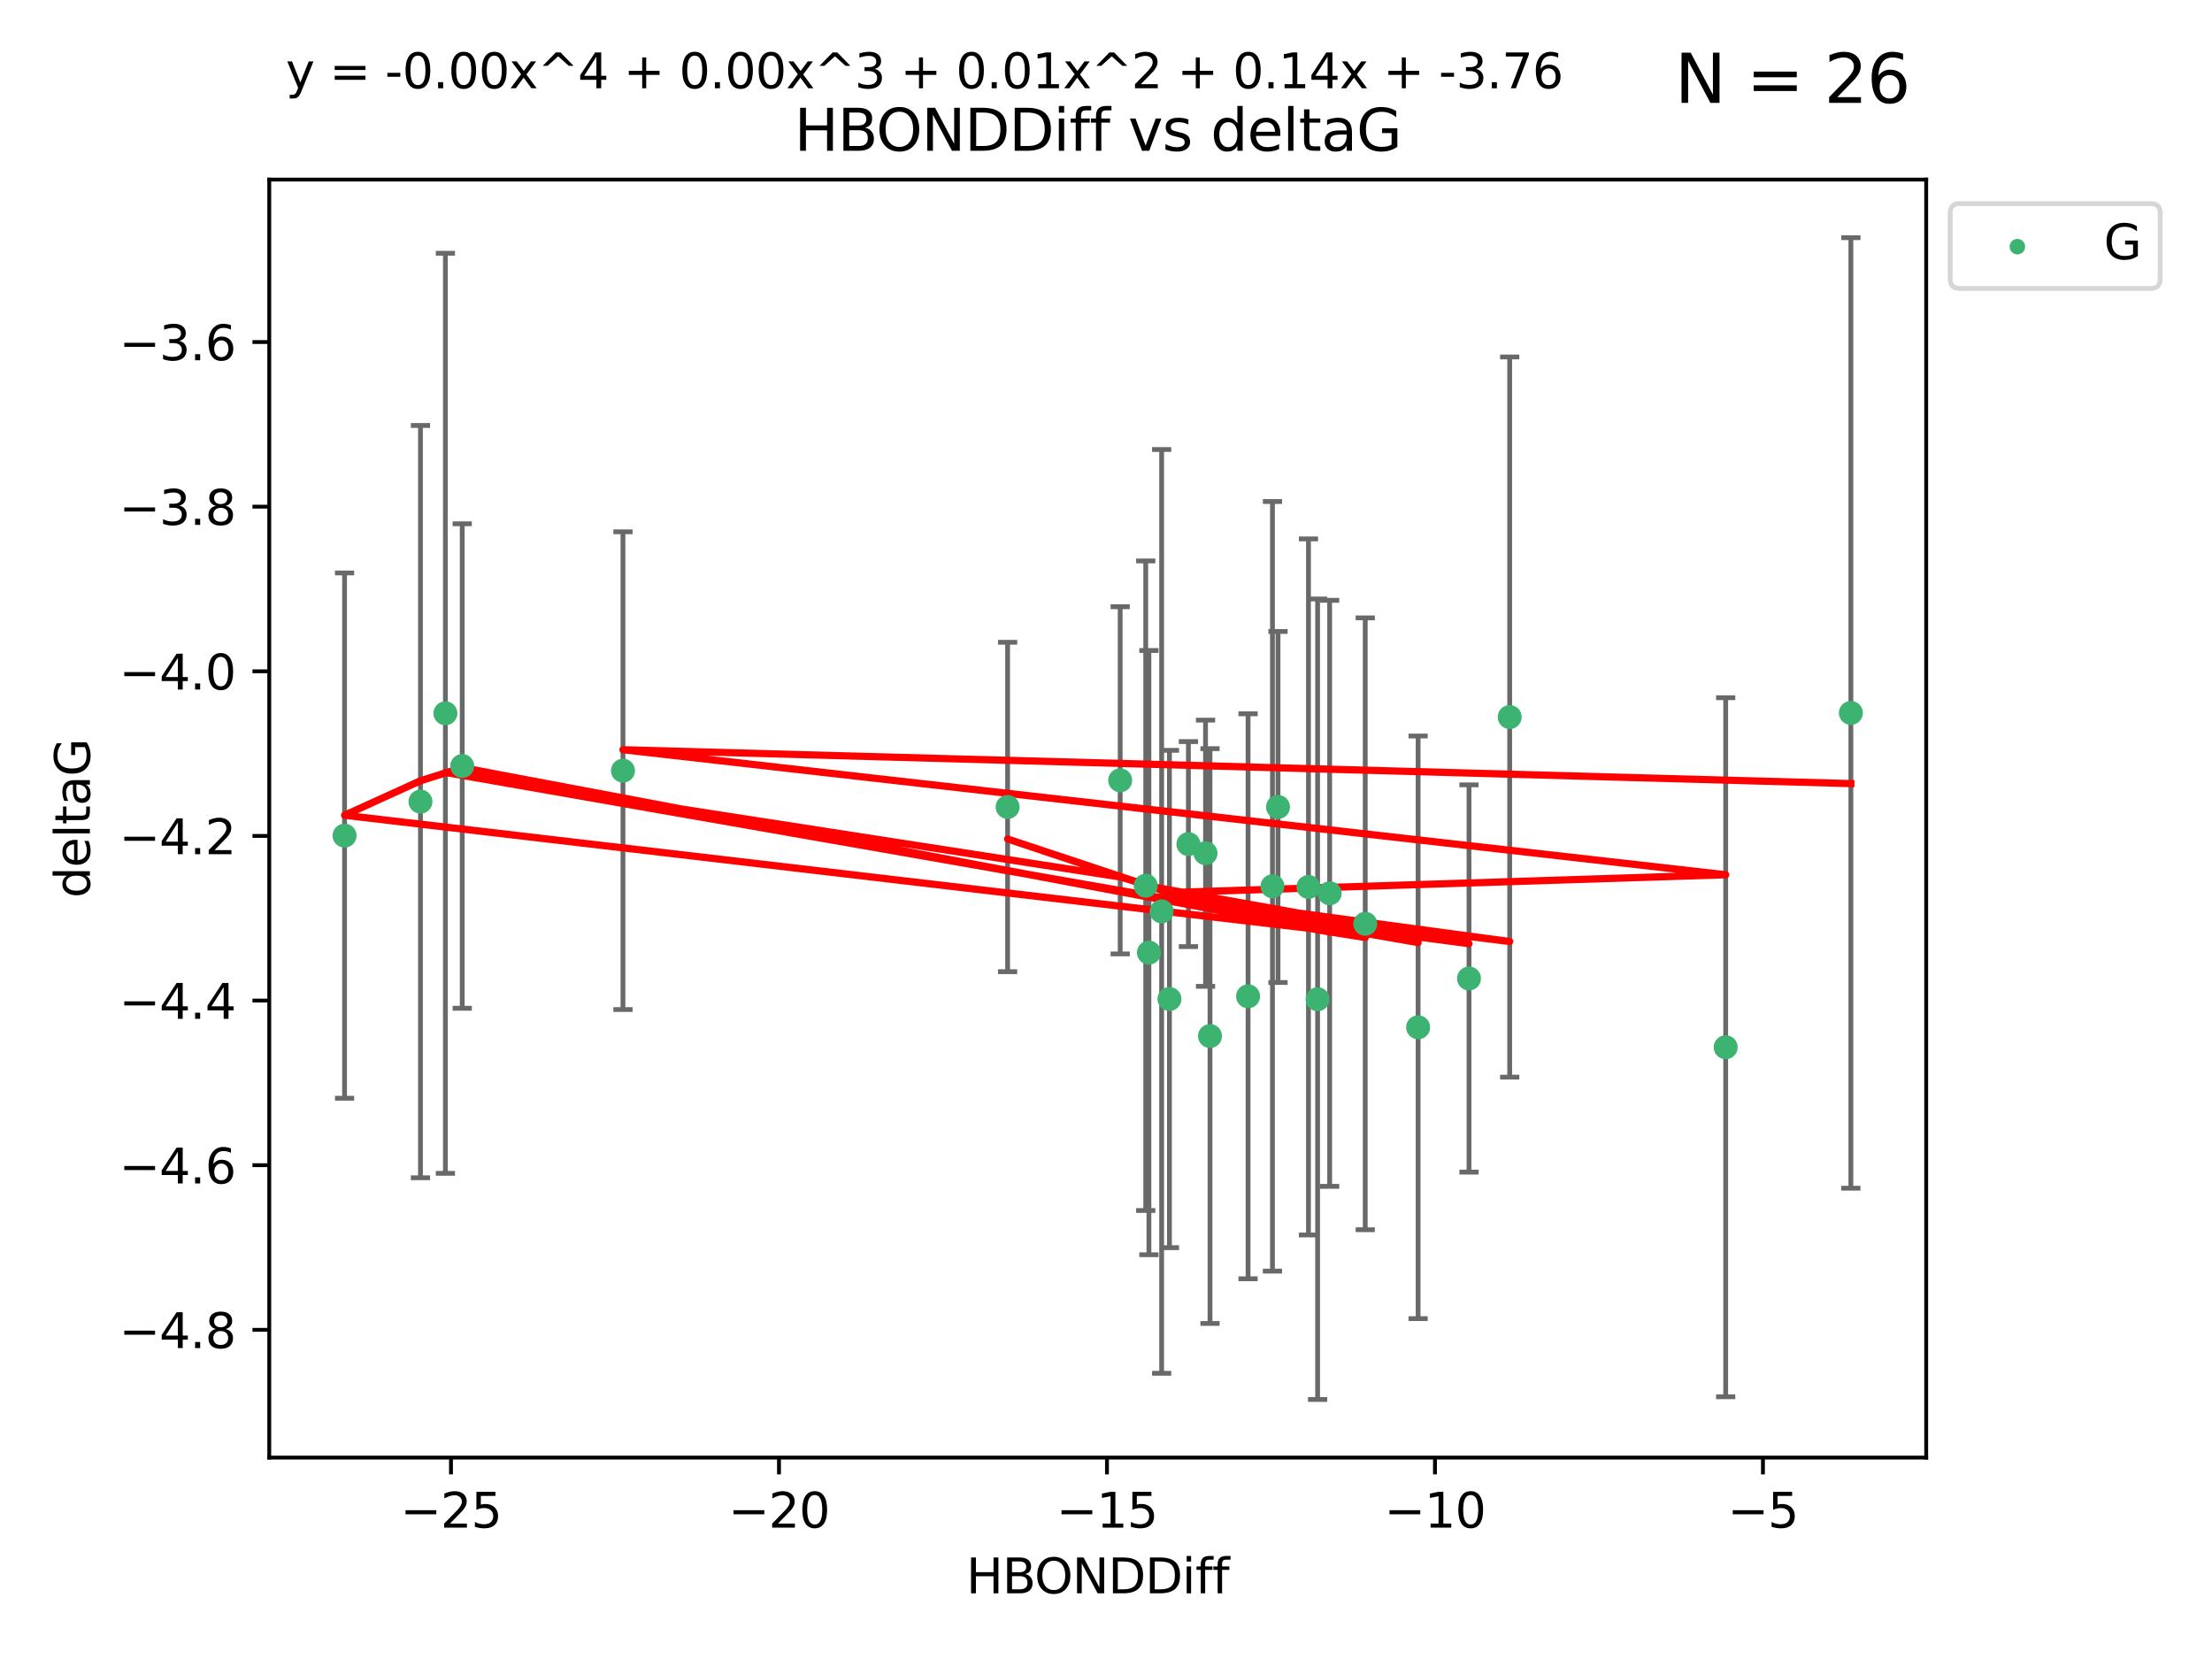 <?xml version="1.0" encoding="utf-8" standalone="no"?>
<!DOCTYPE svg PUBLIC "-//W3C//DTD SVG 1.1//EN"
  "http://www.w3.org/Graphics/SVG/1.1/DTD/svg11.dtd">
<svg xmlns:xlink="http://www.w3.org/1999/xlink" width="460.8pt" height="345.6pt" viewBox="0 0 460.8 345.6" xmlns="http://www.w3.org/2000/svg" version="1.1">
 <defs>
  <style type="text/css">*{stroke-linejoin: round; stroke-linecap: butt}</style>
 </defs>
 <g id="figure_1">
  <g id="patch_1">
   <path d="M 0 345.6 
L 460.8 345.6 
L 460.8 0 
L 0 0 
z
" style="fill: #ffffff"/>
  </g>
  <g id="axes_1">
   <g id="patch_2">
    <path d="M 56.09 303.64 
L 401.26 303.64 
L 401.26 37.411 
L 56.09 37.411 
z
" style="fill: #ffffff"/>
   </g>
   <g id="PathCollection_1">
    <defs>
     <path id="m8802d261f2" d="M 0 1.118 
C 0.297 1.118 0.581 1 0.791 0.791 
C 1 0.581 1.118 0.297 1.118 0 
C 1.118 -0.297 1 -0.581 0.791 -0.791 
C 0.581 -1 0.297 -1.118 0 -1.118 
C -0.297 -1.118 -0.581 -1 -0.791 -0.791 
C -1 -0.581 -1.118 -0.297 -1.118 0 
C -1.118 0.297 -1 0.581 -0.791 0.791 
C -0.581 1 -0.297 1.118 0 1.118 
z
" style="stroke: #3cb371"/>
    </defs>
    <g clip-path="url(#pfac0be2e6a)">
     <use xlink:href="#m8802d261f2" x="266.233" y="168.11" style="fill: #3cb371; stroke: #3cb371"/>
     <use xlink:href="#m8802d261f2" x="274.481" y="208.159" style="fill: #3cb371; stroke: #3cb371"/>
     <use xlink:href="#m8802d261f2" x="284.405" y="192.445" style="fill: #3cb371; stroke: #3cb371"/>
     <use xlink:href="#m8802d261f2" x="241.992" y="189.861" style="fill: #3cb371; stroke: #3cb371"/>
     <use xlink:href="#m8802d261f2" x="209.904" y="168.111" style="fill: #3cb371; stroke: #3cb371"/>
     <use xlink:href="#m8802d261f2" x="239.341" y="198.45" style="fill: #3cb371; stroke: #3cb371"/>
     <use xlink:href="#m8802d261f2" x="306.018" y="203.837" style="fill: #3cb371; stroke: #3cb371"/>
     <use xlink:href="#m8802d261f2" x="259.995" y="207.543" style="fill: #3cb371; stroke: #3cb371"/>
     <use xlink:href="#m8802d261f2" x="238.677" y="184.51" style="fill: #3cb371; stroke: #3cb371"/>
     <use xlink:href="#m8802d261f2" x="295.419" y="214.007" style="fill: #3cb371; stroke: #3cb371"/>
     <use xlink:href="#m8802d261f2" x="92.784" y="148.592" style="fill: #3cb371; stroke: #3cb371"/>
     <use xlink:href="#m8802d261f2" x="233.354" y="162.554" style="fill: #3cb371; stroke: #3cb371"/>
     <use xlink:href="#m8802d261f2" x="265.079" y="184.633" style="fill: #3cb371; stroke: #3cb371"/>
     <use xlink:href="#m8802d261f2" x="96.288" y="159.576" style="fill: #3cb371; stroke: #3cb371"/>
     <use xlink:href="#m8802d261f2" x="87.59" y="166.989" style="fill: #3cb371; stroke: #3cb371"/>
     <use xlink:href="#m8802d261f2" x="71.78" y="174.074" style="fill: #3cb371; stroke: #3cb371"/>
     <use xlink:href="#m8802d261f2" x="272.578" y="184.766" style="fill: #3cb371; stroke: #3cb371"/>
     <use xlink:href="#m8802d261f2" x="251.133" y="177.743" style="fill: #3cb371; stroke: #3cb371"/>
     <use xlink:href="#m8802d261f2" x="276.99" y="186.097" style="fill: #3cb371; stroke: #3cb371"/>
     <use xlink:href="#m8802d261f2" x="247.567" y="175.839" style="fill: #3cb371; stroke: #3cb371"/>
     <use xlink:href="#m8802d261f2" x="314.497" y="149.374" style="fill: #3cb371; stroke: #3cb371"/>
     <use xlink:href="#m8802d261f2" x="252.066" y="215.829" style="fill: #3cb371; stroke: #3cb371"/>
     <use xlink:href="#m8802d261f2" x="243.619" y="208.11" style="fill: #3cb371; stroke: #3cb371"/>
     <use xlink:href="#m8802d261f2" x="359.492" y="218.158" style="fill: #3cb371; stroke: #3cb371"/>
     <use xlink:href="#m8802d261f2" x="129.776" y="160.542" style="fill: #3cb371; stroke: #3cb371"/>
     <use xlink:href="#m8802d261f2" x="385.57" y="148.518" style="fill: #3cb371; stroke: #3cb371"/>
    </g>
   </g>
   <g id="matplotlib.axis_1">
    <g id="xtick_1">
     <g id="line2d_1">
      <defs>
       <path id="me202ff2728" d="M 0 0 
L 0 3.5 
" style="stroke: #000000; stroke-width: 0.8"/>
      </defs>
      <g>
       <use xlink:href="#me202ff2728" x="93.95" y="303.64" style="stroke: #000000; stroke-width: 0.8"/>
      </g>
     </g>
     <g id="text_1">
      <!-- −25 -->
      <g transform="translate(83.398 318.238)scale(0.1 -0.1)">
       <defs>
        <path id="DejaVuSans-2212" d="M 678 2272 
L 4684 2272 
L 4684 1741 
L 678 1741 
L 678 2272 
z
" transform="scale(0.016)"/>
        <path id="DejaVuSans-32" d="M 1228 531 
L 3431 531 
L 3431 0 
L 469 0 
L 469 531 
Q 828 903 1448 1529 
Q 2069 2156 2228 2338 
Q 2531 2678 2651 2914 
Q 2772 3150 2772 3378 
Q 2772 3750 2511 3984 
Q 2250 4219 1831 4219 
Q 1534 4219 1204 4116 
Q 875 4013 500 3803 
L 500 4441 
Q 881 4594 1212 4672 
Q 1544 4750 1819 4750 
Q 2544 4750 2975 4387 
Q 3406 4025 3406 3419 
Q 3406 3131 3298 2873 
Q 3191 2616 2906 2266 
Q 2828 2175 2409 1742 
Q 1991 1309 1228 531 
z
" transform="scale(0.016)"/>
        <path id="DejaVuSans-35" d="M 691 4666 
L 3169 4666 
L 3169 4134 
L 1269 4134 
L 1269 2991 
Q 1406 3038 1543 3061 
Q 1681 3084 1819 3084 
Q 2600 3084 3056 2656 
Q 3513 2228 3513 1497 
Q 3513 744 3044 326 
Q 2575 -91 1722 -91 
Q 1428 -91 1123 -41 
Q 819 9 494 109 
L 494 744 
Q 775 591 1075 516 
Q 1375 441 1709 441 
Q 2250 441 2565 725 
Q 2881 1009 2881 1497 
Q 2881 1984 2565 2268 
Q 2250 2553 1709 2553 
Q 1456 2553 1204 2497 
Q 953 2441 691 2322 
L 691 4666 
z
" transform="scale(0.016)"/>
       </defs>
       <use xlink:href="#DejaVuSans-2212"/>
       <use xlink:href="#DejaVuSans-32" x="83.789"/>
       <use xlink:href="#DejaVuSans-35" x="147.412"/>
      </g>
     </g>
    </g>
    <g id="xtick_2">
     <g id="line2d_2">
      <g>
       <use xlink:href="#me202ff2728" x="162.277" y="303.64" style="stroke: #000000; stroke-width: 0.8"/>
      </g>
     </g>
     <g id="text_2">
      <!-- −20 -->
      <g transform="translate(151.724 318.238)scale(0.1 -0.1)">
       <defs>
        <path id="DejaVuSans-30" d="M 2034 4250 
Q 1547 4250 1301 3770 
Q 1056 3291 1056 2328 
Q 1056 1369 1301 889 
Q 1547 409 2034 409 
Q 2525 409 2770 889 
Q 3016 1369 3016 2328 
Q 3016 3291 2770 3770 
Q 2525 4250 2034 4250 
z
M 2034 4750 
Q 2819 4750 3233 4129 
Q 3647 3509 3647 2328 
Q 3647 1150 3233 529 
Q 2819 -91 2034 -91 
Q 1250 -91 836 529 
Q 422 1150 422 2328 
Q 422 3509 836 4129 
Q 1250 4750 2034 4750 
z
" transform="scale(0.016)"/>
       </defs>
       <use xlink:href="#DejaVuSans-2212"/>
       <use xlink:href="#DejaVuSans-32" x="83.789"/>
       <use xlink:href="#DejaVuSans-30" x="147.412"/>
      </g>
     </g>
    </g>
    <g id="xtick_3">
     <g id="line2d_3">
      <g>
       <use xlink:href="#me202ff2728" x="230.603" y="303.64" style="stroke: #000000; stroke-width: 0.8"/>
      </g>
     </g>
     <g id="text_3">
      <!-- −15 -->
      <g transform="translate(220.051 318.238)scale(0.1 -0.1)">
       <defs>
        <path id="DejaVuSans-31" d="M 794 531 
L 1825 531 
L 1825 4091 
L 703 3866 
L 703 4441 
L 1819 4666 
L 2450 4666 
L 2450 531 
L 3481 531 
L 3481 0 
L 794 0 
L 794 531 
z
" transform="scale(0.016)"/>
       </defs>
       <use xlink:href="#DejaVuSans-2212"/>
       <use xlink:href="#DejaVuSans-31" x="83.789"/>
       <use xlink:href="#DejaVuSans-35" x="147.412"/>
      </g>
     </g>
    </g>
    <g id="xtick_4">
     <g id="line2d_4">
      <g>
       <use xlink:href="#me202ff2728" x="298.93" y="303.64" style="stroke: #000000; stroke-width: 0.8"/>
      </g>
     </g>
     <g id="text_4">
      <!-- −10 -->
      <g transform="translate(288.377 318.238)scale(0.1 -0.1)">
       <use xlink:href="#DejaVuSans-2212"/>
       <use xlink:href="#DejaVuSans-31" x="83.789"/>
       <use xlink:href="#DejaVuSans-30" x="147.412"/>
      </g>
     </g>
    </g>
    <g id="xtick_5">
     <g id="line2d_5">
      <g>
       <use xlink:href="#me202ff2728" x="367.256" y="303.64" style="stroke: #000000; stroke-width: 0.8"/>
      </g>
     </g>
     <g id="text_5">
      <!-- −5 -->
      <g transform="translate(359.885 318.238)scale(0.1 -0.1)">
       <use xlink:href="#DejaVuSans-2212"/>
       <use xlink:href="#DejaVuSans-35" x="83.789"/>
      </g>
     </g>
    </g>
    <g id="text_6">
     <!-- HBONDDiff -->
     <g transform="translate(201.286 331.917)scale(0.1 -0.1)">
      <defs>
       <path id="DejaVuSans-48" d="M 628 4666 
L 1259 4666 
L 1259 2753 
L 3553 2753 
L 3553 4666 
L 4184 4666 
L 4184 0 
L 3553 0 
L 3553 2222 
L 1259 2222 
L 1259 0 
L 628 0 
L 628 4666 
z
" transform="scale(0.016)"/>
       <path id="DejaVuSans-42" d="M 1259 2228 
L 1259 519 
L 2272 519 
Q 2781 519 3026 730 
Q 3272 941 3272 1375 
Q 3272 1813 3026 2020 
Q 2781 2228 2272 2228 
L 1259 2228 
z
M 1259 4147 
L 1259 2741 
L 2194 2741 
Q 2656 2741 2882 2914 
Q 3109 3088 3109 3444 
Q 3109 3797 2882 3972 
Q 2656 4147 2194 4147 
L 1259 4147 
z
M 628 4666 
L 2241 4666 
Q 2963 4666 3353 4366 
Q 3744 4066 3744 3513 
Q 3744 3084 3544 2831 
Q 3344 2578 2956 2516 
Q 3422 2416 3680 2098 
Q 3938 1781 3938 1306 
Q 3938 681 3513 340 
Q 3088 0 2303 0 
L 628 0 
L 628 4666 
z
" transform="scale(0.016)"/>
       <path id="DejaVuSans-4f" d="M 2522 4238 
Q 1834 4238 1429 3725 
Q 1025 3213 1025 2328 
Q 1025 1447 1429 934 
Q 1834 422 2522 422 
Q 3209 422 3611 934 
Q 4013 1447 4013 2328 
Q 4013 3213 3611 3725 
Q 3209 4238 2522 4238 
z
M 2522 4750 
Q 3503 4750 4090 4092 
Q 4678 3434 4678 2328 
Q 4678 1225 4090 567 
Q 3503 -91 2522 -91 
Q 1538 -91 948 565 
Q 359 1222 359 2328 
Q 359 3434 948 4092 
Q 1538 4750 2522 4750 
z
" transform="scale(0.016)"/>
       <path id="DejaVuSans-4e" d="M 628 4666 
L 1478 4666 
L 3547 763 
L 3547 4666 
L 4159 4666 
L 4159 0 
L 3309 0 
L 1241 3903 
L 1241 0 
L 628 0 
L 628 4666 
z
" transform="scale(0.016)"/>
       <path id="DejaVuSans-44" d="M 1259 4147 
L 1259 519 
L 2022 519 
Q 2988 519 3436 956 
Q 3884 1394 3884 2338 
Q 3884 3275 3436 3711 
Q 2988 4147 2022 4147 
L 1259 4147 
z
M 628 4666 
L 1925 4666 
Q 3281 4666 3915 4102 
Q 4550 3538 4550 2338 
Q 4550 1131 3912 565 
Q 3275 0 1925 0 
L 628 0 
L 628 4666 
z
" transform="scale(0.016)"/>
       <path id="DejaVuSans-69" d="M 603 3500 
L 1178 3500 
L 1178 0 
L 603 0 
L 603 3500 
z
M 603 4863 
L 1178 4863 
L 1178 4134 
L 603 4134 
L 603 4863 
z
" transform="scale(0.016)"/>
       <path id="DejaVuSans-66" d="M 2375 4863 
L 2375 4384 
L 1825 4384 
Q 1516 4384 1395 4259 
Q 1275 4134 1275 3809 
L 1275 3500 
L 2222 3500 
L 2222 3053 
L 1275 3053 
L 1275 0 
L 697 0 
L 697 3053 
L 147 3053 
L 147 3500 
L 697 3500 
L 697 3744 
Q 697 4328 969 4595 
Q 1241 4863 1831 4863 
L 2375 4863 
z
" transform="scale(0.016)"/>
      </defs>
      <use xlink:href="#DejaVuSans-48"/>
      <use xlink:href="#DejaVuSans-42" x="75.195"/>
      <use xlink:href="#DejaVuSans-4f" x="142.049"/>
      <use xlink:href="#DejaVuSans-4e" x="220.76"/>
      <use xlink:href="#DejaVuSans-44" x="295.564"/>
      <use xlink:href="#DejaVuSans-44" x="372.566"/>
      <use xlink:href="#DejaVuSans-69" x="449.568"/>
      <use xlink:href="#DejaVuSans-66" x="477.352"/>
      <use xlink:href="#DejaVuSans-66" x="512.557"/>
     </g>
    </g>
   </g>
   <g id="matplotlib.axis_2">
    <g id="ytick_1">
     <g id="line2d_6">
      <defs>
       <path id="m1d69298477" d="M 0 0 
L -3.5 0 
" style="stroke: #000000; stroke-width: 0.8"/>
      </defs>
      <g>
       <use xlink:href="#m1d69298477" x="56.09" y="277.031" style="stroke: #000000; stroke-width: 0.8"/>
      </g>
     </g>
     <g id="text_7">
      <!-- −4.8 -->
      <g transform="translate(24.807 280.83)scale(0.1 -0.1)">
       <defs>
        <path id="DejaVuSans-34" d="M 2419 4116 
L 825 1625 
L 2419 1625 
L 2419 4116 
z
M 2253 4666 
L 3047 4666 
L 3047 1625 
L 3713 1625 
L 3713 1100 
L 3047 1100 
L 3047 0 
L 2419 0 
L 2419 1100 
L 313 1100 
L 313 1709 
L 2253 4666 
z
" transform="scale(0.016)"/>
        <path id="DejaVuSans-2e" d="M 684 794 
L 1344 794 
L 1344 0 
L 684 0 
L 684 794 
z
" transform="scale(0.016)"/>
        <path id="DejaVuSans-38" d="M 2034 2216 
Q 1584 2216 1326 1975 
Q 1069 1734 1069 1313 
Q 1069 891 1326 650 
Q 1584 409 2034 409 
Q 2484 409 2743 651 
Q 3003 894 3003 1313 
Q 3003 1734 2745 1975 
Q 2488 2216 2034 2216 
z
M 1403 2484 
Q 997 2584 770 2862 
Q 544 3141 544 3541 
Q 544 4100 942 4425 
Q 1341 4750 2034 4750 
Q 2731 4750 3128 4425 
Q 3525 4100 3525 3541 
Q 3525 3141 3298 2862 
Q 3072 2584 2669 2484 
Q 3125 2378 3379 2068 
Q 3634 1759 3634 1313 
Q 3634 634 3220 271 
Q 2806 -91 2034 -91 
Q 1263 -91 848 271 
Q 434 634 434 1313 
Q 434 1759 690 2068 
Q 947 2378 1403 2484 
z
M 1172 3481 
Q 1172 3119 1398 2916 
Q 1625 2713 2034 2713 
Q 2441 2713 2670 2916 
Q 2900 3119 2900 3481 
Q 2900 3844 2670 4047 
Q 2441 4250 2034 4250 
Q 1625 4250 1398 4047 
Q 1172 3844 1172 3481 
z
" transform="scale(0.016)"/>
       </defs>
       <use xlink:href="#DejaVuSans-2212"/>
       <use xlink:href="#DejaVuSans-34" x="83.789"/>
       <use xlink:href="#DejaVuSans-2e" x="147.412"/>
       <use xlink:href="#DejaVuSans-38" x="179.199"/>
      </g>
     </g>
    </g>
    <g id="ytick_2">
     <g id="line2d_7">
      <g>
       <use xlink:href="#m1d69298477" x="56.09" y="242.734" style="stroke: #000000; stroke-width: 0.8"/>
      </g>
     </g>
     <g id="text_8">
      <!-- −4.6 -->
      <g transform="translate(24.807 246.533)scale(0.1 -0.1)">
       <defs>
        <path id="DejaVuSans-36" d="M 2113 2584 
Q 1688 2584 1439 2293 
Q 1191 2003 1191 1497 
Q 1191 994 1439 701 
Q 1688 409 2113 409 
Q 2538 409 2786 701 
Q 3034 994 3034 1497 
Q 3034 2003 2786 2293 
Q 2538 2584 2113 2584 
z
M 3366 4563 
L 3366 3988 
Q 3128 4100 2886 4159 
Q 2644 4219 2406 4219 
Q 1781 4219 1451 3797 
Q 1122 3375 1075 2522 
Q 1259 2794 1537 2939 
Q 1816 3084 2150 3084 
Q 2853 3084 3261 2657 
Q 3669 2231 3669 1497 
Q 3669 778 3244 343 
Q 2819 -91 2113 -91 
Q 1303 -91 875 529 
Q 447 1150 447 2328 
Q 447 3434 972 4092 
Q 1497 4750 2381 4750 
Q 2619 4750 2861 4703 
Q 3103 4656 3366 4563 
z
" transform="scale(0.016)"/>
       </defs>
       <use xlink:href="#DejaVuSans-2212"/>
       <use xlink:href="#DejaVuSans-34" x="83.789"/>
       <use xlink:href="#DejaVuSans-2e" x="147.412"/>
       <use xlink:href="#DejaVuSans-36" x="179.199"/>
      </g>
     </g>
    </g>
    <g id="ytick_3">
     <g id="line2d_8">
      <g>
       <use xlink:href="#m1d69298477" x="56.09" y="208.437" style="stroke: #000000; stroke-width: 0.8"/>
      </g>
     </g>
     <g id="text_9">
      <!-- −4.4 -->
      <g transform="translate(24.807 212.236)scale(0.1 -0.1)">
       <use xlink:href="#DejaVuSans-2212"/>
       <use xlink:href="#DejaVuSans-34" x="83.789"/>
       <use xlink:href="#DejaVuSans-2e" x="147.412"/>
       <use xlink:href="#DejaVuSans-34" x="179.199"/>
      </g>
     </g>
    </g>
    <g id="ytick_4">
     <g id="line2d_9">
      <g>
       <use xlink:href="#m1d69298477" x="56.09" y="174.139" style="stroke: #000000; stroke-width: 0.8"/>
      </g>
     </g>
     <g id="text_10">
      <!-- −4.2 -->
      <g transform="translate(24.807 177.939)scale(0.1 -0.1)">
       <use xlink:href="#DejaVuSans-2212"/>
       <use xlink:href="#DejaVuSans-34" x="83.789"/>
       <use xlink:href="#DejaVuSans-2e" x="147.412"/>
       <use xlink:href="#DejaVuSans-32" x="179.199"/>
      </g>
     </g>
    </g>
    <g id="ytick_5">
     <g id="line2d_10">
      <g>
       <use xlink:href="#m1d69298477" x="56.09" y="139.842" style="stroke: #000000; stroke-width: 0.8"/>
      </g>
     </g>
     <g id="text_11">
      <!-- −4.0 -->
      <g transform="translate(24.807 143.641)scale(0.1 -0.1)">
       <use xlink:href="#DejaVuSans-2212"/>
       <use xlink:href="#DejaVuSans-34" x="83.789"/>
       <use xlink:href="#DejaVuSans-2e" x="147.412"/>
       <use xlink:href="#DejaVuSans-30" x="179.199"/>
      </g>
     </g>
    </g>
    <g id="ytick_6">
     <g id="line2d_11">
      <g>
       <use xlink:href="#m1d69298477" x="56.09" y="105.545" style="stroke: #000000; stroke-width: 0.8"/>
      </g>
     </g>
     <g id="text_12">
      <!-- −3.8 -->
      <g transform="translate(24.807 109.344)scale(0.1 -0.1)">
       <defs>
        <path id="DejaVuSans-33" d="M 2597 2516 
Q 3050 2419 3304 2112 
Q 3559 1806 3559 1356 
Q 3559 666 3084 287 
Q 2609 -91 1734 -91 
Q 1441 -91 1130 -33 
Q 819 25 488 141 
L 488 750 
Q 750 597 1062 519 
Q 1375 441 1716 441 
Q 2309 441 2620 675 
Q 2931 909 2931 1356 
Q 2931 1769 2642 2001 
Q 2353 2234 1838 2234 
L 1294 2234 
L 1294 2753 
L 1863 2753 
Q 2328 2753 2575 2939 
Q 2822 3125 2822 3475 
Q 2822 3834 2567 4026 
Q 2313 4219 1838 4219 
Q 1578 4219 1281 4162 
Q 984 4106 628 3988 
L 628 4550 
Q 988 4650 1302 4700 
Q 1616 4750 1894 4750 
Q 2613 4750 3031 4423 
Q 3450 4097 3450 3541 
Q 3450 3153 3228 2886 
Q 3006 2619 2597 2516 
z
" transform="scale(0.016)"/>
       </defs>
       <use xlink:href="#DejaVuSans-2212"/>
       <use xlink:href="#DejaVuSans-33" x="83.789"/>
       <use xlink:href="#DejaVuSans-2e" x="147.412"/>
       <use xlink:href="#DejaVuSans-38" x="179.199"/>
      </g>
     </g>
    </g>
    <g id="ytick_7">
     <g id="line2d_12">
      <g>
       <use xlink:href="#m1d69298477" x="56.09" y="71.248" style="stroke: #000000; stroke-width: 0.8"/>
      </g>
     </g>
     <g id="text_13">
      <!-- −3.6 -->
      <g transform="translate(24.807 75.047)scale(0.1 -0.1)">
       <use xlink:href="#DejaVuSans-2212"/>
       <use xlink:href="#DejaVuSans-33" x="83.789"/>
       <use xlink:href="#DejaVuSans-2e" x="147.412"/>
       <use xlink:href="#DejaVuSans-36" x="179.199"/>
      </g>
     </g>
    </g>
    <g id="text_14">
     <!-- deltaG -->
     <g transform="translate(18.727 187.064)rotate(-90)scale(0.1 -0.1)">
      <defs>
       <path id="DejaVuSans-64" d="M 2906 2969 
L 2906 4863 
L 3481 4863 
L 3481 0 
L 2906 0 
L 2906 525 
Q 2725 213 2448 61 
Q 2172 -91 1784 -91 
Q 1150 -91 751 415 
Q 353 922 353 1747 
Q 353 2572 751 3078 
Q 1150 3584 1784 3584 
Q 2172 3584 2448 3432 
Q 2725 3281 2906 2969 
z
M 947 1747 
Q 947 1113 1208 752 
Q 1469 391 1925 391 
Q 2381 391 2643 752 
Q 2906 1113 2906 1747 
Q 2906 2381 2643 2742 
Q 2381 3103 1925 3103 
Q 1469 3103 1208 2742 
Q 947 2381 947 1747 
z
" transform="scale(0.016)"/>
       <path id="DejaVuSans-65" d="M 3597 1894 
L 3597 1613 
L 953 1613 
Q 991 1019 1311 708 
Q 1631 397 2203 397 
Q 2534 397 2845 478 
Q 3156 559 3463 722 
L 3463 178 
Q 3153 47 2828 -22 
Q 2503 -91 2169 -91 
Q 1331 -91 842 396 
Q 353 884 353 1716 
Q 353 2575 817 3079 
Q 1281 3584 2069 3584 
Q 2775 3584 3186 3129 
Q 3597 2675 3597 1894 
z
M 3022 2063 
Q 3016 2534 2758 2815 
Q 2500 3097 2075 3097 
Q 1594 3097 1305 2825 
Q 1016 2553 972 2059 
L 3022 2063 
z
" transform="scale(0.016)"/>
       <path id="DejaVuSans-6c" d="M 603 4863 
L 1178 4863 
L 1178 0 
L 603 0 
L 603 4863 
z
" transform="scale(0.016)"/>
       <path id="DejaVuSans-74" d="M 1172 4494 
L 1172 3500 
L 2356 3500 
L 2356 3053 
L 1172 3053 
L 1172 1153 
Q 1172 725 1289 603 
Q 1406 481 1766 481 
L 2356 481 
L 2356 0 
L 1766 0 
Q 1100 0 847 248 
Q 594 497 594 1153 
L 594 3053 
L 172 3053 
L 172 3500 
L 594 3500 
L 594 4494 
L 1172 4494 
z
" transform="scale(0.016)"/>
       <path id="DejaVuSans-61" d="M 2194 1759 
Q 1497 1759 1228 1600 
Q 959 1441 959 1056 
Q 959 750 1161 570 
Q 1363 391 1709 391 
Q 2188 391 2477 730 
Q 2766 1069 2766 1631 
L 2766 1759 
L 2194 1759 
z
M 3341 1997 
L 3341 0 
L 2766 0 
L 2766 531 
Q 2569 213 2275 61 
Q 1981 -91 1556 -91 
Q 1019 -91 701 211 
Q 384 513 384 1019 
Q 384 1609 779 1909 
Q 1175 2209 1959 2209 
L 2766 2209 
L 2766 2266 
Q 2766 2663 2505 2880 
Q 2244 3097 1772 3097 
Q 1472 3097 1187 3025 
Q 903 2953 641 2809 
L 641 3341 
Q 956 3463 1253 3523 
Q 1550 3584 1831 3584 
Q 2591 3584 2966 3190 
Q 3341 2797 3341 1997 
z
" transform="scale(0.016)"/>
       <path id="DejaVuSans-47" d="M 3809 666 
L 3809 1919 
L 2778 1919 
L 2778 2438 
L 4434 2438 
L 4434 434 
Q 4069 175 3628 42 
Q 3188 -91 2688 -91 
Q 1594 -91 976 548 
Q 359 1188 359 2328 
Q 359 3472 976 4111 
Q 1594 4750 2688 4750 
Q 3144 4750 3555 4637 
Q 3966 4525 4313 4306 
L 4313 3634 
Q 3963 3931 3569 4081 
Q 3175 4231 2741 4231 
Q 1884 4231 1454 3753 
Q 1025 3275 1025 2328 
Q 1025 1384 1454 906 
Q 1884 428 2741 428 
Q 3075 428 3337 486 
Q 3600 544 3809 666 
z
" transform="scale(0.016)"/>
      </defs>
      <use xlink:href="#DejaVuSans-64"/>
      <use xlink:href="#DejaVuSans-65" x="63.477"/>
      <use xlink:href="#DejaVuSans-6c" x="125"/>
      <use xlink:href="#DejaVuSans-74" x="152.783"/>
      <use xlink:href="#DejaVuSans-61" x="191.992"/>
      <use xlink:href="#DejaVuSans-47" x="253.271"/>
     </g>
    </g>
   </g>
   <g id="LineCollection_1">
    <path d="M 266.233 204.673 
L 266.233 131.547 
" clip-path="url(#pfac0be2e6a)" style="fill: none; stroke: #696969"/>
    <path d="M 274.481 291.539 
L 274.481 124.779 
" clip-path="url(#pfac0be2e6a)" style="fill: none; stroke: #696969"/>
    <path d="M 284.405 256.178 
L 284.405 128.713 
" clip-path="url(#pfac0be2e6a)" style="fill: none; stroke: #696969"/>
    <path d="M 241.992 286.084 
L 241.992 93.637 
" clip-path="url(#pfac0be2e6a)" style="fill: none; stroke: #696969"/>
    <path d="M 209.904 202.42 
L 209.904 133.802 
" clip-path="url(#pfac0be2e6a)" style="fill: none; stroke: #696969"/>
    <path d="M 239.341 261.387 
L 239.341 135.513 
" clip-path="url(#pfac0be2e6a)" style="fill: none; stroke: #696969"/>
    <path d="M 306.018 244.173 
L 306.018 163.501 
" clip-path="url(#pfac0be2e6a)" style="fill: none; stroke: #696969"/>
    <path d="M 259.995 266.391 
L 259.995 148.695 
" clip-path="url(#pfac0be2e6a)" style="fill: none; stroke: #696969"/>
    <path d="M 238.677 252.165 
L 238.677 116.855 
" clip-path="url(#pfac0be2e6a)" style="fill: none; stroke: #696969"/>
    <path d="M 295.419 274.695 
L 295.419 153.32 
" clip-path="url(#pfac0be2e6a)" style="fill: none; stroke: #696969"/>
    <path d="M 92.784 244.428 
L 92.784 52.755 
" clip-path="url(#pfac0be2e6a)" style="fill: none; stroke: #696969"/>
    <path d="M 233.354 198.714 
L 233.354 126.395 
" clip-path="url(#pfac0be2e6a)" style="fill: none; stroke: #696969"/>
    <path d="M 265.079 264.796 
L 265.079 104.471 
" clip-path="url(#pfac0be2e6a)" style="fill: none; stroke: #696969"/>
    <path d="M 96.288 210.038 
L 96.288 109.114 
" clip-path="url(#pfac0be2e6a)" style="fill: none; stroke: #696969"/>
    <path d="M 87.59 245.345 
L 87.59 88.634 
" clip-path="url(#pfac0be2e6a)" style="fill: none; stroke: #696969"/>
    <path d="M 71.78 228.787 
L 71.78 119.361 
" clip-path="url(#pfac0be2e6a)" style="fill: none; stroke: #696969"/>
    <path d="M 272.578 257.268 
L 272.578 112.264 
" clip-path="url(#pfac0be2e6a)" style="fill: none; stroke: #696969"/>
    <path d="M 251.133 205.472 
L 251.133 150.014 
" clip-path="url(#pfac0be2e6a)" style="fill: none; stroke: #696969"/>
    <path d="M 276.99 247.137 
L 276.99 125.056 
" clip-path="url(#pfac0be2e6a)" style="fill: none; stroke: #696969"/>
    <path d="M 247.567 197.191 
L 247.567 154.486 
" clip-path="url(#pfac0be2e6a)" style="fill: none; stroke: #696969"/>
    <path d="M 314.497 224.386 
L 314.497 74.362 
" clip-path="url(#pfac0be2e6a)" style="fill: none; stroke: #696969"/>
    <path d="M 252.066 275.7 
L 252.066 155.958 
" clip-path="url(#pfac0be2e6a)" style="fill: none; stroke: #696969"/>
    <path d="M 243.619 259.915 
L 243.619 156.306 
" clip-path="url(#pfac0be2e6a)" style="fill: none; stroke: #696969"/>
    <path d="M 359.492 290.97 
L 359.492 145.345 
" clip-path="url(#pfac0be2e6a)" style="fill: none; stroke: #696969"/>
    <path d="M 129.776 210.305 
L 129.776 110.779 
" clip-path="url(#pfac0be2e6a)" style="fill: none; stroke: #696969"/>
    <path d="M 385.57 247.524 
L 385.57 49.513 
" clip-path="url(#pfac0be2e6a)" style="fill: none; stroke: #696969"/>
   </g>
   <g id="line2d_13">
    <defs>
     <path id="ma334268f56" d="M 2 0 
L -2 -0 
" style="stroke: #696969"/>
    </defs>
    <g clip-path="url(#pfac0be2e6a)">
     <use xlink:href="#ma334268f56" x="266.233" y="204.673" style="fill: #696969; stroke: #696969"/>
     <use xlink:href="#ma334268f56" x="274.481" y="291.539" style="fill: #696969; stroke: #696969"/>
     <use xlink:href="#ma334268f56" x="284.405" y="256.178" style="fill: #696969; stroke: #696969"/>
     <use xlink:href="#ma334268f56" x="241.992" y="286.084" style="fill: #696969; stroke: #696969"/>
     <use xlink:href="#ma334268f56" x="209.904" y="202.42" style="fill: #696969; stroke: #696969"/>
     <use xlink:href="#ma334268f56" x="239.341" y="261.387" style="fill: #696969; stroke: #696969"/>
     <use xlink:href="#ma334268f56" x="306.018" y="244.173" style="fill: #696969; stroke: #696969"/>
     <use xlink:href="#ma334268f56" x="259.995" y="266.391" style="fill: #696969; stroke: #696969"/>
     <use xlink:href="#ma334268f56" x="238.677" y="252.165" style="fill: #696969; stroke: #696969"/>
     <use xlink:href="#ma334268f56" x="295.419" y="274.695" style="fill: #696969; stroke: #696969"/>
     <use xlink:href="#ma334268f56" x="92.784" y="244.428" style="fill: #696969; stroke: #696969"/>
     <use xlink:href="#ma334268f56" x="233.354" y="198.714" style="fill: #696969; stroke: #696969"/>
     <use xlink:href="#ma334268f56" x="265.079" y="264.796" style="fill: #696969; stroke: #696969"/>
     <use xlink:href="#ma334268f56" x="96.288" y="210.038" style="fill: #696969; stroke: #696969"/>
     <use xlink:href="#ma334268f56" x="87.59" y="245.345" style="fill: #696969; stroke: #696969"/>
     <use xlink:href="#ma334268f56" x="71.78" y="228.787" style="fill: #696969; stroke: #696969"/>
     <use xlink:href="#ma334268f56" x="272.578" y="257.268" style="fill: #696969; stroke: #696969"/>
     <use xlink:href="#ma334268f56" x="251.133" y="205.472" style="fill: #696969; stroke: #696969"/>
     <use xlink:href="#ma334268f56" x="276.99" y="247.137" style="fill: #696969; stroke: #696969"/>
     <use xlink:href="#ma334268f56" x="247.567" y="197.191" style="fill: #696969; stroke: #696969"/>
     <use xlink:href="#ma334268f56" x="314.497" y="224.386" style="fill: #696969; stroke: #696969"/>
     <use xlink:href="#ma334268f56" x="252.066" y="275.7" style="fill: #696969; stroke: #696969"/>
     <use xlink:href="#ma334268f56" x="243.619" y="259.915" style="fill: #696969; stroke: #696969"/>
     <use xlink:href="#ma334268f56" x="359.492" y="290.97" style="fill: #696969; stroke: #696969"/>
     <use xlink:href="#ma334268f56" x="129.776" y="210.305" style="fill: #696969; stroke: #696969"/>
     <use xlink:href="#ma334268f56" x="385.57" y="247.524" style="fill: #696969; stroke: #696969"/>
    </g>
   </g>
   <g id="line2d_14">
    <g clip-path="url(#pfac0be2e6a)">
     <use xlink:href="#ma334268f56" x="266.233" y="131.547" style="fill: #696969; stroke: #696969"/>
     <use xlink:href="#ma334268f56" x="274.481" y="124.779" style="fill: #696969; stroke: #696969"/>
     <use xlink:href="#ma334268f56" x="284.405" y="128.713" style="fill: #696969; stroke: #696969"/>
     <use xlink:href="#ma334268f56" x="241.992" y="93.637" style="fill: #696969; stroke: #696969"/>
     <use xlink:href="#ma334268f56" x="209.904" y="133.802" style="fill: #696969; stroke: #696969"/>
     <use xlink:href="#ma334268f56" x="239.341" y="135.513" style="fill: #696969; stroke: #696969"/>
     <use xlink:href="#ma334268f56" x="306.018" y="163.501" style="fill: #696969; stroke: #696969"/>
     <use xlink:href="#ma334268f56" x="259.995" y="148.695" style="fill: #696969; stroke: #696969"/>
     <use xlink:href="#ma334268f56" x="238.677" y="116.855" style="fill: #696969; stroke: #696969"/>
     <use xlink:href="#ma334268f56" x="295.419" y="153.32" style="fill: #696969; stroke: #696969"/>
     <use xlink:href="#ma334268f56" x="92.784" y="52.755" style="fill: #696969; stroke: #696969"/>
     <use xlink:href="#ma334268f56" x="233.354" y="126.395" style="fill: #696969; stroke: #696969"/>
     <use xlink:href="#ma334268f56" x="265.079" y="104.471" style="fill: #696969; stroke: #696969"/>
     <use xlink:href="#ma334268f56" x="96.288" y="109.114" style="fill: #696969; stroke: #696969"/>
     <use xlink:href="#ma334268f56" x="87.59" y="88.634" style="fill: #696969; stroke: #696969"/>
     <use xlink:href="#ma334268f56" x="71.78" y="119.361" style="fill: #696969; stroke: #696969"/>
     <use xlink:href="#ma334268f56" x="272.578" y="112.264" style="fill: #696969; stroke: #696969"/>
     <use xlink:href="#ma334268f56" x="251.133" y="150.014" style="fill: #696969; stroke: #696969"/>
     <use xlink:href="#ma334268f56" x="276.99" y="125.056" style="fill: #696969; stroke: #696969"/>
     <use xlink:href="#ma334268f56" x="247.567" y="154.486" style="fill: #696969; stroke: #696969"/>
     <use xlink:href="#ma334268f56" x="314.497" y="74.362" style="fill: #696969; stroke: #696969"/>
     <use xlink:href="#ma334268f56" x="252.066" y="155.958" style="fill: #696969; stroke: #696969"/>
     <use xlink:href="#ma334268f56" x="243.619" y="156.306" style="fill: #696969; stroke: #696969"/>
     <use xlink:href="#ma334268f56" x="359.492" y="145.345" style="fill: #696969; stroke: #696969"/>
     <use xlink:href="#ma334268f56" x="129.776" y="110.779" style="fill: #696969; stroke: #696969"/>
     <use xlink:href="#ma334268f56" x="385.57" y="49.513" style="fill: #696969; stroke: #696969"/>
    </g>
   </g>
   <g id="line2d_15">
    <path d="M 266.233 192.02 
L 274.481 193.724 
L 284.405 195.303 
L 241.992 185.438 
L 209.904 174.775 
L 239.341 184.611 
L 306.018 196.584 
L 259.995 190.528 
L 238.677 184.401 
L 295.419 196.361 
L 92.784 160.914 
L 233.354 182.69 
L 265.079 191.757 
L 96.288 159.908 
L 87.59 162.648 
L 71.78 169.834 
L 272.578 193.36 
L 251.133 188.15 
L 276.99 194.174 
L 247.567 187.12 
L 314.497 196.134 
L 252.066 188.413 
L 243.619 185.937 
L 359.492 182.227 
L 129.776 156.18 
L 385.57 163.238 
" clip-path="url(#pfac0be2e6a)" style="fill: none; stroke: #ff0000; stroke-width: 1.5; stroke-linecap: square"/>
   </g>
   <g id="line2d_16">
    <defs>
     <path id="m9b332d166b" d="M 0 2 
C 0.53 2 1.039 1.789 1.414 1.414 
C 1.789 1.039 2 0.53 2 0 
C 2 -0.53 1.789 -1.039 1.414 -1.414 
C 1.039 -1.789 0.53 -2 0 -2 
C -0.53 -2 -1.039 -1.789 -1.414 -1.414 
C -1.789 -1.039 -2 -0.53 -2 0 
C -2 0.53 -1.789 1.039 -1.414 1.414 
C -1.039 1.789 -0.53 2 0 2 
z
" style="stroke: #3cb371"/>
    </defs>
    <g clip-path="url(#pfac0be2e6a)">
     <use xlink:href="#m9b332d166b" x="266.233" y="168.11" style="fill: #3cb371; stroke: #3cb371"/>
     <use xlink:href="#m9b332d166b" x="274.481" y="208.159" style="fill: #3cb371; stroke: #3cb371"/>
     <use xlink:href="#m9b332d166b" x="284.405" y="192.445" style="fill: #3cb371; stroke: #3cb371"/>
     <use xlink:href="#m9b332d166b" x="241.992" y="189.861" style="fill: #3cb371; stroke: #3cb371"/>
     <use xlink:href="#m9b332d166b" x="209.904" y="168.111" style="fill: #3cb371; stroke: #3cb371"/>
     <use xlink:href="#m9b332d166b" x="239.341" y="198.45" style="fill: #3cb371; stroke: #3cb371"/>
     <use xlink:href="#m9b332d166b" x="306.018" y="203.837" style="fill: #3cb371; stroke: #3cb371"/>
     <use xlink:href="#m9b332d166b" x="259.995" y="207.543" style="fill: #3cb371; stroke: #3cb371"/>
     <use xlink:href="#m9b332d166b" x="238.677" y="184.51" style="fill: #3cb371; stroke: #3cb371"/>
     <use xlink:href="#m9b332d166b" x="295.419" y="214.007" style="fill: #3cb371; stroke: #3cb371"/>
     <use xlink:href="#m9b332d166b" x="92.784" y="148.592" style="fill: #3cb371; stroke: #3cb371"/>
     <use xlink:href="#m9b332d166b" x="233.354" y="162.554" style="fill: #3cb371; stroke: #3cb371"/>
     <use xlink:href="#m9b332d166b" x="265.079" y="184.633" style="fill: #3cb371; stroke: #3cb371"/>
     <use xlink:href="#m9b332d166b" x="96.288" y="159.576" style="fill: #3cb371; stroke: #3cb371"/>
     <use xlink:href="#m9b332d166b" x="87.59" y="166.989" style="fill: #3cb371; stroke: #3cb371"/>
     <use xlink:href="#m9b332d166b" x="71.78" y="174.074" style="fill: #3cb371; stroke: #3cb371"/>
     <use xlink:href="#m9b332d166b" x="272.578" y="184.766" style="fill: #3cb371; stroke: #3cb371"/>
     <use xlink:href="#m9b332d166b" x="251.133" y="177.743" style="fill: #3cb371; stroke: #3cb371"/>
     <use xlink:href="#m9b332d166b" x="276.99" y="186.097" style="fill: #3cb371; stroke: #3cb371"/>
     <use xlink:href="#m9b332d166b" x="247.567" y="175.839" style="fill: #3cb371; stroke: #3cb371"/>
     <use xlink:href="#m9b332d166b" x="314.497" y="149.374" style="fill: #3cb371; stroke: #3cb371"/>
     <use xlink:href="#m9b332d166b" x="252.066" y="215.829" style="fill: #3cb371; stroke: #3cb371"/>
     <use xlink:href="#m9b332d166b" x="243.619" y="208.11" style="fill: #3cb371; stroke: #3cb371"/>
     <use xlink:href="#m9b332d166b" x="359.492" y="218.158" style="fill: #3cb371; stroke: #3cb371"/>
     <use xlink:href="#m9b332d166b" x="129.776" y="160.542" style="fill: #3cb371; stroke: #3cb371"/>
     <use xlink:href="#m9b332d166b" x="385.57" y="148.518" style="fill: #3cb371; stroke: #3cb371"/>
    </g>
   </g>
   <g id="patch_3">
    <path d="M 56.09 303.64 
L 56.09 37.411 
" style="fill: none; stroke: #000000; stroke-width: 0.8; stroke-linejoin: miter; stroke-linecap: square"/>
   </g>
   <g id="patch_4">
    <path d="M 401.26 303.64 
L 401.26 37.411 
" style="fill: none; stroke: #000000; stroke-width: 0.8; stroke-linejoin: miter; stroke-linecap: square"/>
   </g>
   <g id="patch_5">
    <path d="M 56.09 303.64 
L 401.26 303.64 
" style="fill: none; stroke: #000000; stroke-width: 0.8; stroke-linejoin: miter; stroke-linecap: square"/>
   </g>
   <g id="patch_6">
    <path d="M 56.09 37.411 
L 401.26 37.411 
" style="fill: none; stroke: #000000; stroke-width: 0.8; stroke-linejoin: miter; stroke-linecap: square"/>
   </g>
   <g id="text_15">
    <!-- N = 26 -->
    <g transform="translate(348.889 21.426)scale(0.14 -0.14)">
     <defs>
      <path id="DejaVuSans-20" transform="scale(0.016)"/>
      <path id="DejaVuSans-3d" d="M 678 2906 
L 4684 2906 
L 4684 2381 
L 678 2381 
L 678 2906 
z
M 678 1631 
L 4684 1631 
L 4684 1100 
L 678 1100 
L 678 1631 
z
" transform="scale(0.016)"/>
     </defs>
     <use xlink:href="#DejaVuSans-4e"/>
     <use xlink:href="#DejaVuSans-20" x="74.805"/>
     <use xlink:href="#DejaVuSans-3d" x="106.592"/>
     <use xlink:href="#DejaVuSans-20" x="190.381"/>
     <use xlink:href="#DejaVuSans-32" x="222.168"/>
     <use xlink:href="#DejaVuSans-36" x="285.791"/>
    </g>
   </g>
   <g id="text_16">
    <!-- y = -0.00x^4 + 0.00x^3 + 0.01x^2 + 0.14x + -3.76 -->
    <g transform="translate(59.542 18.387)scale(0.1 -0.1)">
     <defs>
      <path id="DejaVuSans-79" d="M 2059 -325 
Q 1816 -950 1584 -1140 
Q 1353 -1331 966 -1331 
L 506 -1331 
L 506 -850 
L 844 -850 
Q 1081 -850 1212 -737 
Q 1344 -625 1503 -206 
L 1606 56 
L 191 3500 
L 800 3500 
L 1894 763 
L 2988 3500 
L 3597 3500 
L 2059 -325 
z
" transform="scale(0.016)"/>
      <path id="DejaVuSans-2d" d="M 313 2009 
L 1997 2009 
L 1997 1497 
L 313 1497 
L 313 2009 
z
" transform="scale(0.016)"/>
      <path id="DejaVuSans-78" d="M 3513 3500 
L 2247 1797 
L 3578 0 
L 2900 0 
L 1881 1375 
L 863 0 
L 184 0 
L 1544 1831 
L 300 3500 
L 978 3500 
L 1906 2253 
L 2834 3500 
L 3513 3500 
z
" transform="scale(0.016)"/>
      <path id="DejaVuSans-5e" d="M 2988 4666 
L 4684 2925 
L 4056 2925 
L 2681 4159 
L 1306 2925 
L 678 2925 
L 2375 4666 
L 2988 4666 
z
" transform="scale(0.016)"/>
      <path id="DejaVuSans-2b" d="M 2944 4013 
L 2944 2272 
L 4684 2272 
L 4684 1741 
L 2944 1741 
L 2944 0 
L 2419 0 
L 2419 1741 
L 678 1741 
L 678 2272 
L 2419 2272 
L 2419 4013 
L 2944 4013 
z
" transform="scale(0.016)"/>
      <path id="DejaVuSans-37" d="M 525 4666 
L 3525 4666 
L 3525 4397 
L 1831 0 
L 1172 0 
L 2766 4134 
L 525 4134 
L 525 4666 
z
" transform="scale(0.016)"/>
     </defs>
     <use xlink:href="#DejaVuSans-79"/>
     <use xlink:href="#DejaVuSans-20" x="59.18"/>
     <use xlink:href="#DejaVuSans-3d" x="90.967"/>
     <use xlink:href="#DejaVuSans-20" x="174.756"/>
     <use xlink:href="#DejaVuSans-2d" x="206.543"/>
     <use xlink:href="#DejaVuSans-30" x="242.627"/>
     <use xlink:href="#DejaVuSans-2e" x="306.25"/>
     <use xlink:href="#DejaVuSans-30" x="338.037"/>
     <use xlink:href="#DejaVuSans-30" x="401.66"/>
     <use xlink:href="#DejaVuSans-78" x="465.283"/>
     <use xlink:href="#DejaVuSans-5e" x="524.463"/>
     <use xlink:href="#DejaVuSans-34" x="608.252"/>
     <use xlink:href="#DejaVuSans-20" x="671.875"/>
     <use xlink:href="#DejaVuSans-2b" x="703.662"/>
     <use xlink:href="#DejaVuSans-20" x="787.451"/>
     <use xlink:href="#DejaVuSans-30" x="819.238"/>
     <use xlink:href="#DejaVuSans-2e" x="882.861"/>
     <use xlink:href="#DejaVuSans-30" x="914.648"/>
     <use xlink:href="#DejaVuSans-30" x="978.271"/>
     <use xlink:href="#DejaVuSans-78" x="1041.895"/>
     <use xlink:href="#DejaVuSans-5e" x="1101.074"/>
     <use xlink:href="#DejaVuSans-33" x="1184.863"/>
     <use xlink:href="#DejaVuSans-20" x="1248.486"/>
     <use xlink:href="#DejaVuSans-2b" x="1280.273"/>
     <use xlink:href="#DejaVuSans-20" x="1364.062"/>
     <use xlink:href="#DejaVuSans-30" x="1395.85"/>
     <use xlink:href="#DejaVuSans-2e" x="1459.473"/>
     <use xlink:href="#DejaVuSans-30" x="1491.26"/>
     <use xlink:href="#DejaVuSans-31" x="1554.883"/>
     <use xlink:href="#DejaVuSans-78" x="1618.506"/>
     <use xlink:href="#DejaVuSans-5e" x="1677.686"/>
     <use xlink:href="#DejaVuSans-32" x="1761.475"/>
     <use xlink:href="#DejaVuSans-20" x="1825.098"/>
     <use xlink:href="#DejaVuSans-2b" x="1856.885"/>
     <use xlink:href="#DejaVuSans-20" x="1940.674"/>
     <use xlink:href="#DejaVuSans-30" x="1972.461"/>
     <use xlink:href="#DejaVuSans-2e" x="2036.084"/>
     <use xlink:href="#DejaVuSans-31" x="2067.871"/>
     <use xlink:href="#DejaVuSans-34" x="2131.494"/>
     <use xlink:href="#DejaVuSans-78" x="2195.117"/>
     <use xlink:href="#DejaVuSans-20" x="2254.297"/>
     <use xlink:href="#DejaVuSans-2b" x="2286.084"/>
     <use xlink:href="#DejaVuSans-20" x="2369.873"/>
     <use xlink:href="#DejaVuSans-2d" x="2401.66"/>
     <use xlink:href="#DejaVuSans-33" x="2437.744"/>
     <use xlink:href="#DejaVuSans-2e" x="2501.367"/>
     <use xlink:href="#DejaVuSans-37" x="2533.154"/>
     <use xlink:href="#DejaVuSans-36" x="2596.777"/>
    </g>
   </g>
   <g id="text_17">
    <!-- HBONDDiff vs deltaG -->
    <g transform="translate(165.472 31.411)scale(0.12 -0.12)">
     <defs>
      <path id="DejaVuSans-76" d="M 191 3500 
L 800 3500 
L 1894 563 
L 2988 3500 
L 3597 3500 
L 2284 0 
L 1503 0 
L 191 3500 
z
" transform="scale(0.016)"/>
      <path id="DejaVuSans-73" d="M 2834 3397 
L 2834 2853 
Q 2591 2978 2328 3040 
Q 2066 3103 1784 3103 
Q 1356 3103 1142 2972 
Q 928 2841 928 2578 
Q 928 2378 1081 2264 
Q 1234 2150 1697 2047 
L 1894 2003 
Q 2506 1872 2764 1633 
Q 3022 1394 3022 966 
Q 3022 478 2636 193 
Q 2250 -91 1575 -91 
Q 1294 -91 989 -36 
Q 684 19 347 128 
L 347 722 
Q 666 556 975 473 
Q 1284 391 1588 391 
Q 1994 391 2212 530 
Q 2431 669 2431 922 
Q 2431 1156 2273 1281 
Q 2116 1406 1581 1522 
L 1381 1569 
Q 847 1681 609 1914 
Q 372 2147 372 2553 
Q 372 3047 722 3315 
Q 1072 3584 1716 3584 
Q 2034 3584 2315 3537 
Q 2597 3491 2834 3397 
z
" transform="scale(0.016)"/>
     </defs>
     <use xlink:href="#DejaVuSans-48"/>
     <use xlink:href="#DejaVuSans-42" x="75.195"/>
     <use xlink:href="#DejaVuSans-4f" x="142.049"/>
     <use xlink:href="#DejaVuSans-4e" x="220.76"/>
     <use xlink:href="#DejaVuSans-44" x="295.564"/>
     <use xlink:href="#DejaVuSans-44" x="372.566"/>
     <use xlink:href="#DejaVuSans-69" x="449.568"/>
     <use xlink:href="#DejaVuSans-66" x="477.352"/>
     <use xlink:href="#DejaVuSans-66" x="512.557"/>
     <use xlink:href="#DejaVuSans-20" x="547.762"/>
     <use xlink:href="#DejaVuSans-76" x="579.549"/>
     <use xlink:href="#DejaVuSans-73" x="638.729"/>
     <use xlink:href="#DejaVuSans-20" x="690.828"/>
     <use xlink:href="#DejaVuSans-64" x="722.615"/>
     <use xlink:href="#DejaVuSans-65" x="786.092"/>
     <use xlink:href="#DejaVuSans-6c" x="847.615"/>
     <use xlink:href="#DejaVuSans-74" x="875.398"/>
     <use xlink:href="#DejaVuSans-61" x="914.607"/>
     <use xlink:href="#DejaVuSans-47" x="975.887"/>
    </g>
   </g>
   <g id="legend_1">
    <g id="patch_7">
     <path d="M 408.26 60.089 
L 448.008 60.089 
Q 450.008 60.089 450.008 58.089 
L 450.008 44.411 
Q 450.008 42.411 448.008 42.411 
L 408.26 42.411 
Q 406.26 42.411 406.26 44.411 
L 406.26 58.089 
Q 406.26 60.089 408.26 60.089 
z
" style="fill: #ffffff; opacity: 0.8; stroke: #cccccc; stroke-linejoin: miter"/>
    </g>
    <g id="PathCollection_2">
     <g>
      <use xlink:href="#m8802d261f2" x="420.26" y="51.385" style="fill: #3cb371; stroke: #3cb371"/>
     </g>
    </g>
    <g id="text_18">
     <!-- G -->
     <g transform="translate(438.26 54.01)scale(0.1 -0.1)">
      <use xlink:href="#DejaVuSans-47"/>
     </g>
    </g>
   </g>
  </g>
 </g>
 <defs>
  <clipPath id="pfac0be2e6a">
   <rect x="56.09" y="37.411" width="345.17" height="266.229"/>
  </clipPath>
 </defs>
</svg>
